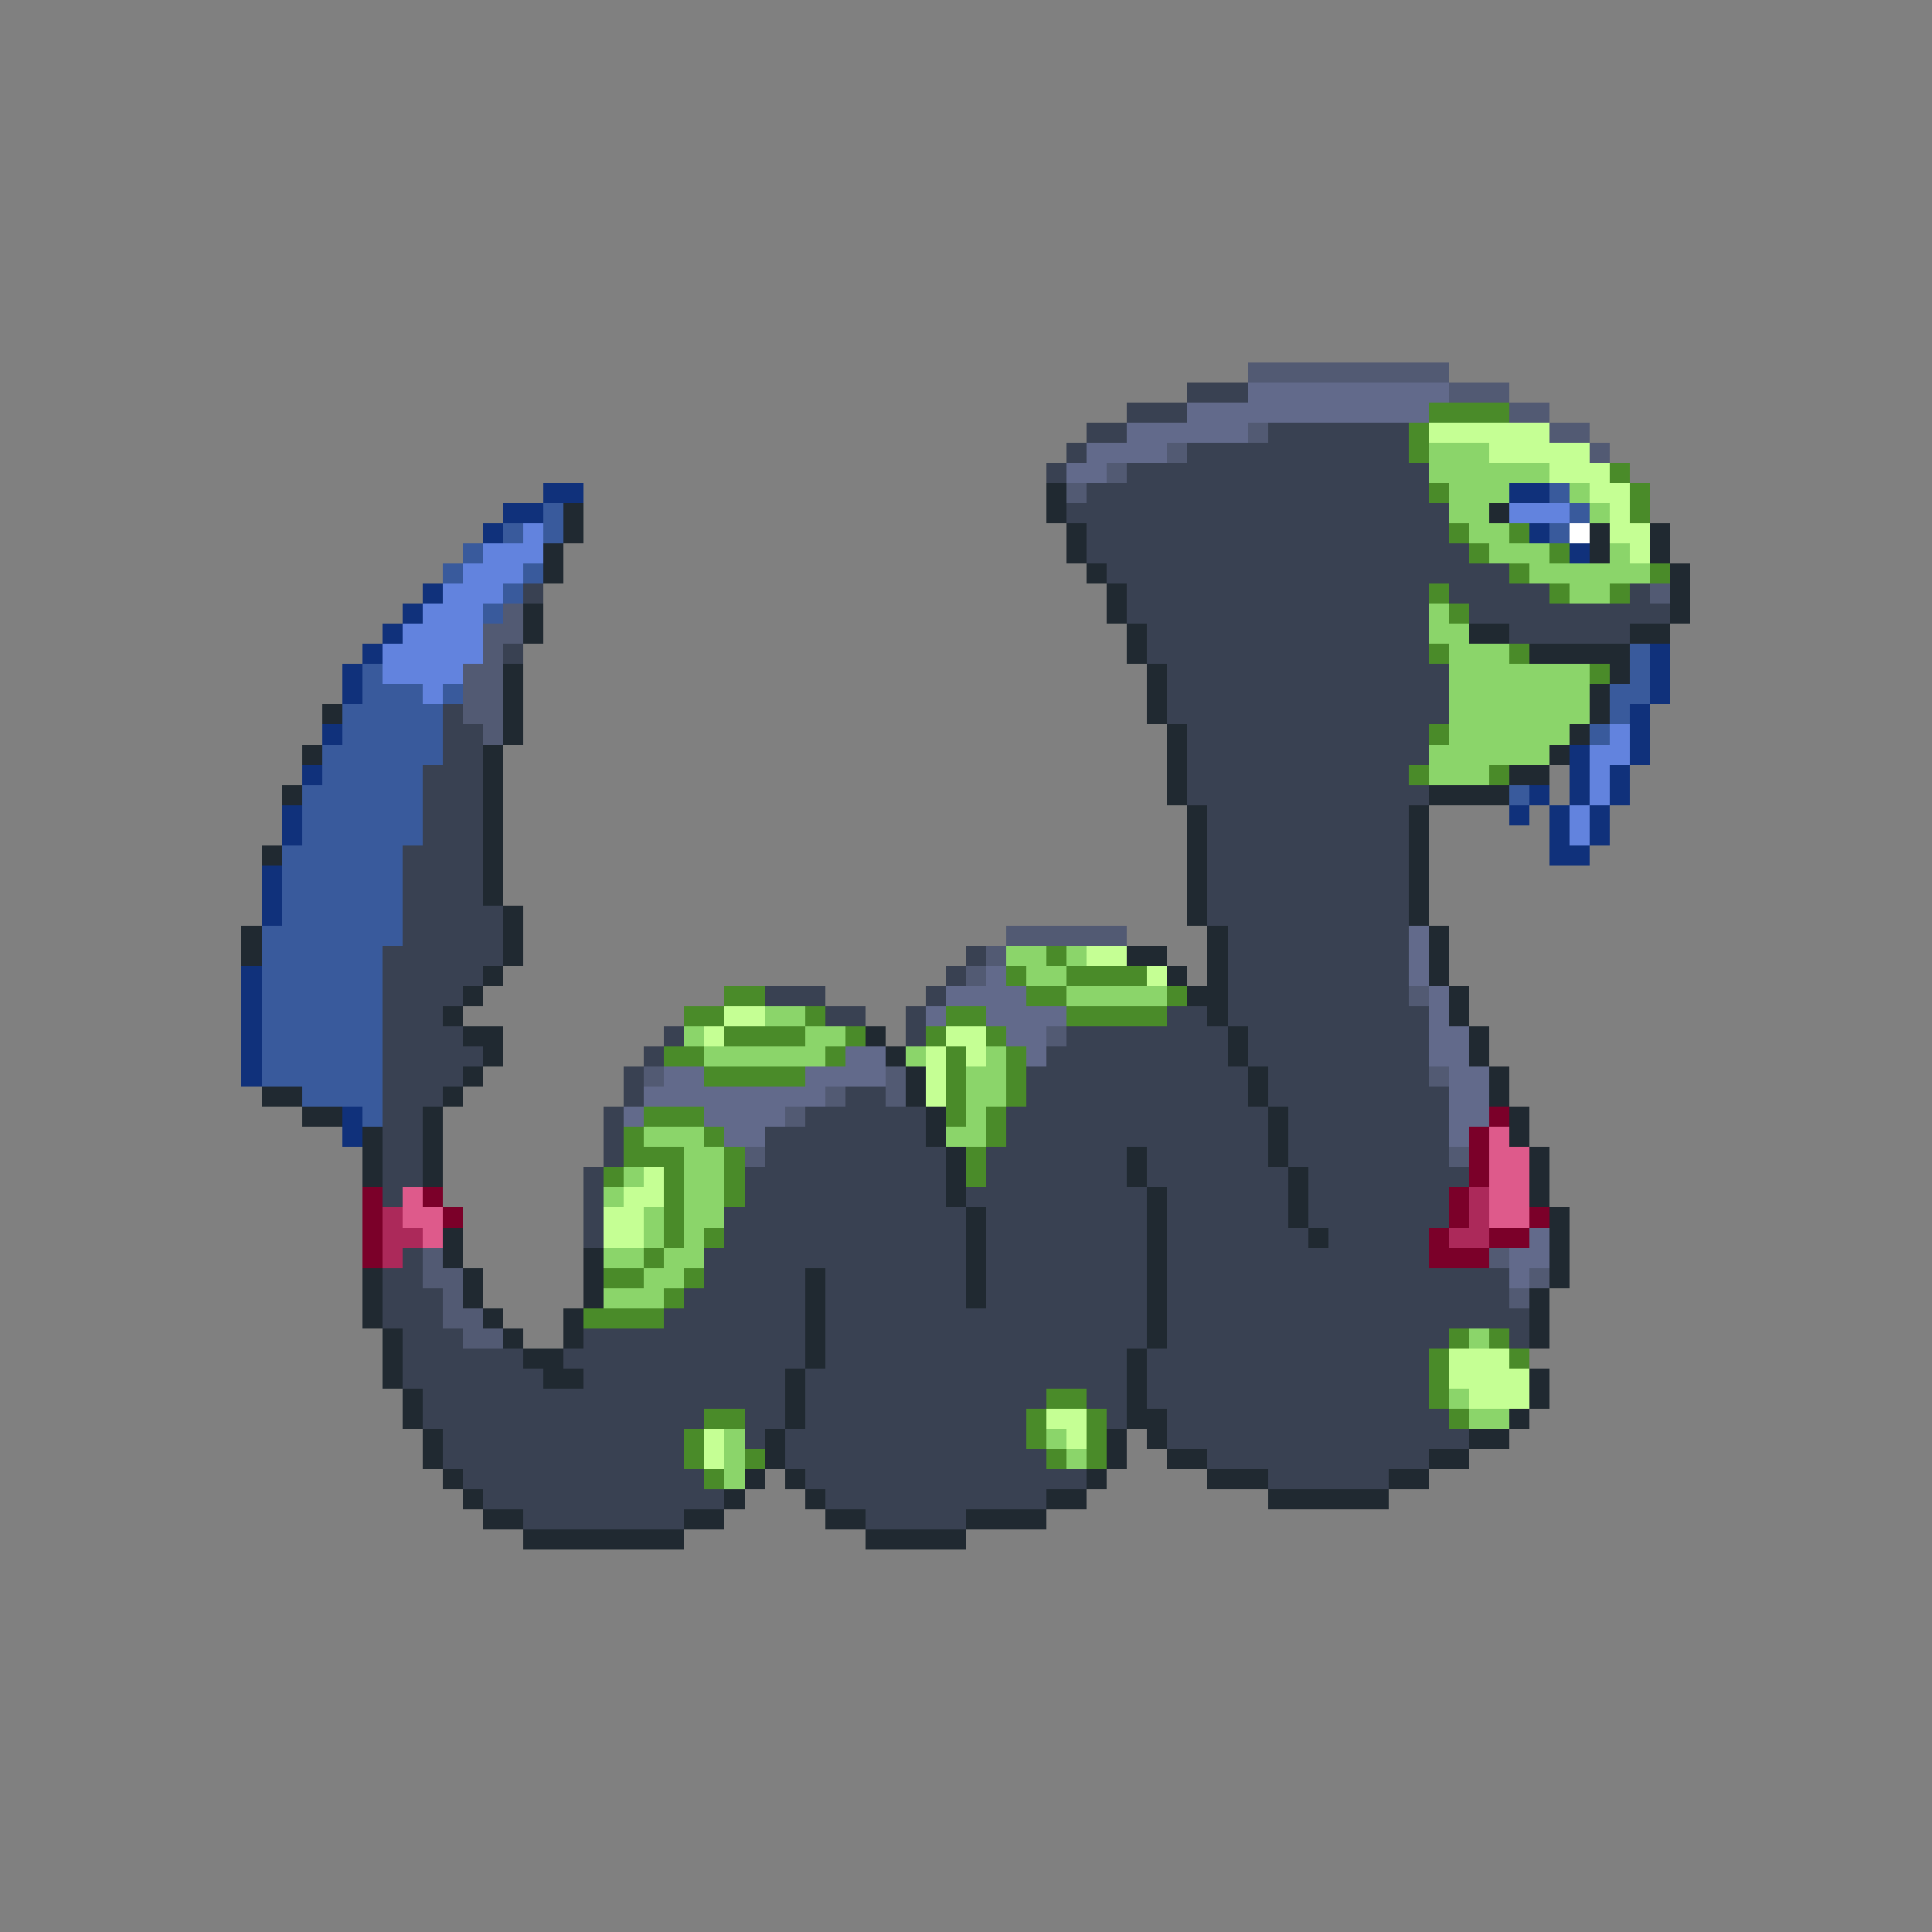 <svg xmlns="http://www.w3.org/2000/svg" viewBox="0 -0.5 96 96" shape-rendering="crispEdges">
<rect x="0" y="-0.5" width="96" height="96" fill="#808080" stroke="none"/>
<path stroke="#525a73" d="M62 18h10M72 19h3M75 20h2M62 21h1M77 21h2M58 22h1M79 22h1M55 23h1M53 24h1M82 29h1M25 30h1M24 31h2M24 32h1M23 33h2M23 34h2M23 35h2M24 36h1M50 46h6M49 47h1M48 48h1M70 49h1M52 51h1M32 53h1M44 53h1M71 53h1M41 54h1M44 54h1M39 55h1M37 57h1M72 57h1M21 62h1M74 62h1M21 63h2M76 63h1M22 64h1M75 64h1M22 65h2M23 66h2" />
<path stroke="#394152" d="M59 19h3M56 20h3M54 21h2M63 21h7M53 22h1M59 22h11M52 23h1M56 23h15M54 24h17M53 25h19M54 26h18M54 27h19M55 28h20M26 29h1M56 29h15M72 29h5M81 29h1M56 30h15M73 30h10M57 31h14M75 31h6M25 32h1M57 32h14M58 33h14M58 34h14M22 35h1M58 35h14M22 36h2M59 36h12M22 37h2M59 37h12M21 38h3M59 38h11M21 39h3M59 39h12M21 40h3M60 40h10M21 41h3M60 41h10M20 42h4M60 42h10M20 43h4M60 43h10M20 44h4M60 44h10M20 45h5M60 45h10M20 46h5M61 46h9M19 47h6M48 47h1M61 47h9M19 48h5M47 48h1M61 48h9M19 49h4M38 49h3M46 49h1M61 49h9M19 50h3M41 50h2M45 50h1M58 50h2M61 50h10M19 51h4M33 51h1M45 51h1M53 51h8M62 51h9M19 52h5M32 52h1M52 52h9M62 52h9M19 53h4M31 53h1M51 53h11M63 53h8M19 54h3M31 54h1M42 54h2M51 54h11M63 54h9M19 55h2M30 55h1M40 55h6M50 55h13M64 55h8M19 56h2M30 56h1M38 56h8M50 56h13M64 56h8M19 57h2M30 57h1M38 57h9M49 57h7M57 57h6M64 57h8M19 58h2M29 58h1M37 58h10M49 58h7M57 58h7M65 58h8M19 59h1M29 59h1M37 59h10M48 59h9M58 59h6M65 59h7M29 60h1M36 60h12M49 60h8M58 60h6M65 60h7M29 61h1M36 61h12M49 61h8M58 61h7M66 61h5M20 62h1M35 62h13M49 62h8M58 62h13M19 63h2M35 63h5M41 63h7M49 63h8M58 63h17M19 64h3M34 64h6M41 64h7M49 64h8M58 64h17M19 65h3M33 65h7M41 65h16M58 65h18M20 66h3M29 66h11M41 66h16M58 66h14M75 66h1M20 67h6M28 67h12M41 67h15M57 67h14M20 68h7M29 68h10M40 68h16M57 68h14M21 69h18M40 69h12M54 69h2M57 69h14M21 70h14M37 70h2M40 70h11M55 70h1M58 70h14M22 71h12M37 71h1M39 71h12M58 71h15M22 72h12M39 72h13M60 72h11M23 73h12M40 73h14M63 73h6M24 74h12M41 74h11M26 75h8M43 75h5" />
<path stroke="#626a8b" d="M62 19h10M59 20h12M56 21h6M54 22h4M53 23h2M70 46h1M70 47h1M49 48h1M70 48h1M47 49h4M71 49h1M46 50h1M49 50h4M71 50h1M50 51h2M71 51h2M42 52h2M51 52h1M71 52h2M33 53h2M40 53h4M72 53h2M32 54h9M72 54h2M31 55h1M35 55h4M72 55h2M36 56h2M72 56h1M76 61h1M75 62h2M75 63h1" />
<path stroke="#4a8b29" d="M71 20h4M70 21h1M70 22h1M80 23h1M71 24h1M81 24h1M81 25h1M72 26h1M75 26h1M73 27h1M77 27h1M75 28h1M82 28h1M71 29h1M77 29h1M80 29h1M72 30h1M71 32h1M75 32h1M79 33h1M71 36h1M70 38h1M74 38h1M52 47h1M50 48h1M53 48h4M36 49h2M51 49h2M58 49h1M34 50h2M40 50h1M47 50h2M53 50h5M36 51h4M42 51h1M46 51h1M49 51h1M33 52h2M41 52h1M47 52h1M50 52h1M35 53h5M47 53h1M50 53h1M47 54h1M50 54h1M32 55h3M47 55h1M49 55h1M31 56h1M35 56h1M49 56h1M31 57h3M36 57h1M48 57h1M30 58h1M33 58h1M36 58h1M48 58h1M33 59h1M36 59h1M33 60h1M33 61h1M35 61h1M32 62h1M30 63h2M34 63h1M33 64h1M29 65h4M72 66h1M74 66h1M71 67h1M75 67h1M71 68h1M52 69h2M71 69h1M35 70h2M51 70h1M54 70h1M72 70h1M34 71h1M51 71h1M54 71h1M34 72h1M37 72h1M52 72h1M54 72h1M35 73h1" />
<path stroke="#c5ff94" d="M71 21h6M74 22h5M77 23h3M79 24h2M80 25h1M80 26h2M81 27h1M54 47h2M57 48h1M36 50h2M35 51h1M47 51h2M46 52h1M48 52h1M46 53h1M46 54h1M32 58h1M31 59h2M30 60h2M30 61h2M72 67h3M72 68h4M73 69h3M52 70h2M35 71h1M53 71h1M35 72h1" />
<path stroke="#8bd56a" d="M71 22h3M71 23h6M72 24h3M78 24h1M72 25h2M79 25h1M73 26h2M74 27h3M80 27h1M76 28h6M78 29h2M71 30h1M71 31h2M72 32h3M72 33h7M72 34h7M72 35h7M72 36h6M71 37h6M71 38h3M50 47h2M53 47h1M51 48h2M53 49h5M38 50h2M34 51h1M40 51h2M35 52h6M45 52h1M49 52h1M48 53h2M48 54h2M48 55h1M32 56h3M47 56h2M34 57h2M31 58h1M34 58h2M30 59h1M34 59h2M32 60h1M34 60h2M32 61h1M34 61h1M30 62h2M33 62h2M32 63h2M30 64h3M73 66h1M72 69h1M73 70h2M36 71h1M52 71h1M36 72h1M53 72h1M36 73h1" />
<path stroke="#10317b" d="M27 24h2M75 24h2M25 25h2M24 26h1M76 26h1M78 27h1M21 29h1M20 30h1M19 31h1M18 32h1M82 32h1M17 33h1M82 33h1M17 34h1M82 34h1M81 35h1M16 36h1M81 36h1M78 37h1M81 37h1M15 38h1M78 38h1M80 38h1M76 39h1M78 39h1M80 39h1M14 40h1M75 40h1M77 40h1M79 40h1M14 41h1M77 41h1M79 41h1M77 42h2M13 43h1M13 44h1M13 45h1M12 48h1M12 49h1M12 50h1M12 51h1M12 52h1M12 53h1M17 55h1M17 56h1" />
<path stroke="#202931" d="M52 24h1M28 25h1M52 25h1M74 25h1M28 26h1M53 26h1M79 26h1M82 26h1M27 27h1M53 27h1M79 27h1M82 27h1M27 28h1M54 28h1M83 28h1M55 29h1M83 29h1M26 30h1M55 30h1M83 30h1M26 31h1M56 31h1M73 31h2M81 31h2M56 32h1M76 32h5M25 33h1M57 33h1M80 33h1M25 34h1M57 34h1M79 34h1M16 35h1M25 35h1M57 35h1M79 35h1M25 36h1M58 36h1M78 36h1M15 37h1M24 37h1M58 37h1M77 37h1M24 38h1M58 38h1M75 38h2M14 39h1M24 39h1M58 39h1M71 39h4M24 40h1M59 40h1M70 40h1M24 41h1M59 41h1M70 41h1M13 42h1M24 42h1M59 42h1M70 42h1M24 43h1M59 43h1M70 43h1M24 44h1M59 44h1M70 44h1M25 45h1M59 45h1M70 45h1M12 46h1M25 46h1M60 46h1M71 46h1M12 47h1M25 47h1M56 47h2M60 47h1M71 47h1M24 48h1M58 48h1M60 48h1M71 48h1M23 49h1M59 49h2M72 49h1M22 50h1M60 50h1M72 50h1M23 51h2M43 51h1M61 51h1M73 51h1M24 52h1M44 52h1M61 52h1M73 52h1M23 53h1M45 53h1M62 53h1M74 53h1M13 54h2M22 54h1M45 54h1M62 54h1M74 54h1M15 55h2M21 55h1M46 55h1M63 55h1M75 55h1M18 56h1M21 56h1M46 56h1M63 56h1M75 56h1M18 57h1M21 57h1M47 57h1M56 57h1M63 57h1M76 57h1M18 58h1M21 58h1M47 58h1M56 58h1M64 58h1M76 58h1M47 59h1M57 59h1M64 59h1M76 59h1M48 60h1M57 60h1M64 60h1M77 60h1M22 61h1M48 61h1M57 61h1M65 61h1M77 61h1M22 62h1M29 62h1M48 62h1M57 62h1M77 62h1M18 63h1M23 63h1M29 63h1M40 63h1M48 63h1M57 63h1M77 63h1M18 64h1M23 64h1M29 64h1M40 64h1M48 64h1M57 64h1M76 64h1M18 65h1M24 65h1M28 65h1M40 65h1M57 65h1M76 65h1M19 66h1M25 66h1M28 66h1M40 66h1M57 66h1M76 66h1M19 67h1M26 67h2M40 67h1M56 67h1M19 68h1M27 68h2M39 68h1M56 68h1M76 68h1M20 69h1M39 69h1M56 69h1M76 69h1M20 70h1M39 70h1M56 70h2M75 70h1M21 71h1M38 71h1M55 71h1M57 71h1M73 71h2M21 72h1M38 72h1M55 72h1M58 72h2M71 72h2M22 73h1M37 73h1M39 73h1M54 73h1M60 73h3M69 73h2M23 74h1M36 74h1M40 74h1M52 74h2M63 74h6M24 75h2M34 75h2M41 75h2M48 75h4M26 76h8M43 76h5" />
<path stroke="#395a9c" d="M77 24h1M27 25h1M78 25h1M25 26h1M27 26h1M77 26h1M23 27h1M22 28h1M26 28h1M25 29h1M24 30h1M81 32h1M18 33h1M81 33h1M18 34h3M22 34h1M80 34h2M17 35h5M80 35h1M17 36h5M79 36h1M16 37h6M16 38h5M15 39h6M75 39h1M15 40h6M15 41h6M14 42h6M14 43h6M14 44h6M14 45h6M13 46h7M13 47h6M13 48h6M13 49h6M13 50h6M13 51h6M13 52h6M13 53h6M15 54h4M18 55h1" />
<path stroke="#6283de" d="M75 25h3M26 26h1M24 27h3M23 28h3M22 29h3M21 30h3M20 31h4M19 32h5M19 33h4M21 34h1M80 36h1M79 37h2M79 38h1M79 39h1M78 40h1M78 41h1" />
<path stroke="#ffffff" d="M78 26h1" />
<path stroke="#7b0029" d="M74 55h1M73 56h1M73 57h1M73 58h1M18 59h1M21 59h1M72 59h1M18 60h1M22 60h1M72 60h1M76 60h1M18 61h1M71 61h1M74 61h2M18 62h1M71 62h3" />
<path stroke="#de5a8b" d="M74 56h1M74 57h2M74 58h2M20 59h1M74 59h2M20 60h2M74 60h2M21 61h1" />
<path stroke="#ac295a" d="M73 59h1M19 60h1M73 60h1M19 61h2M72 61h2M19 62h1" />
</svg>